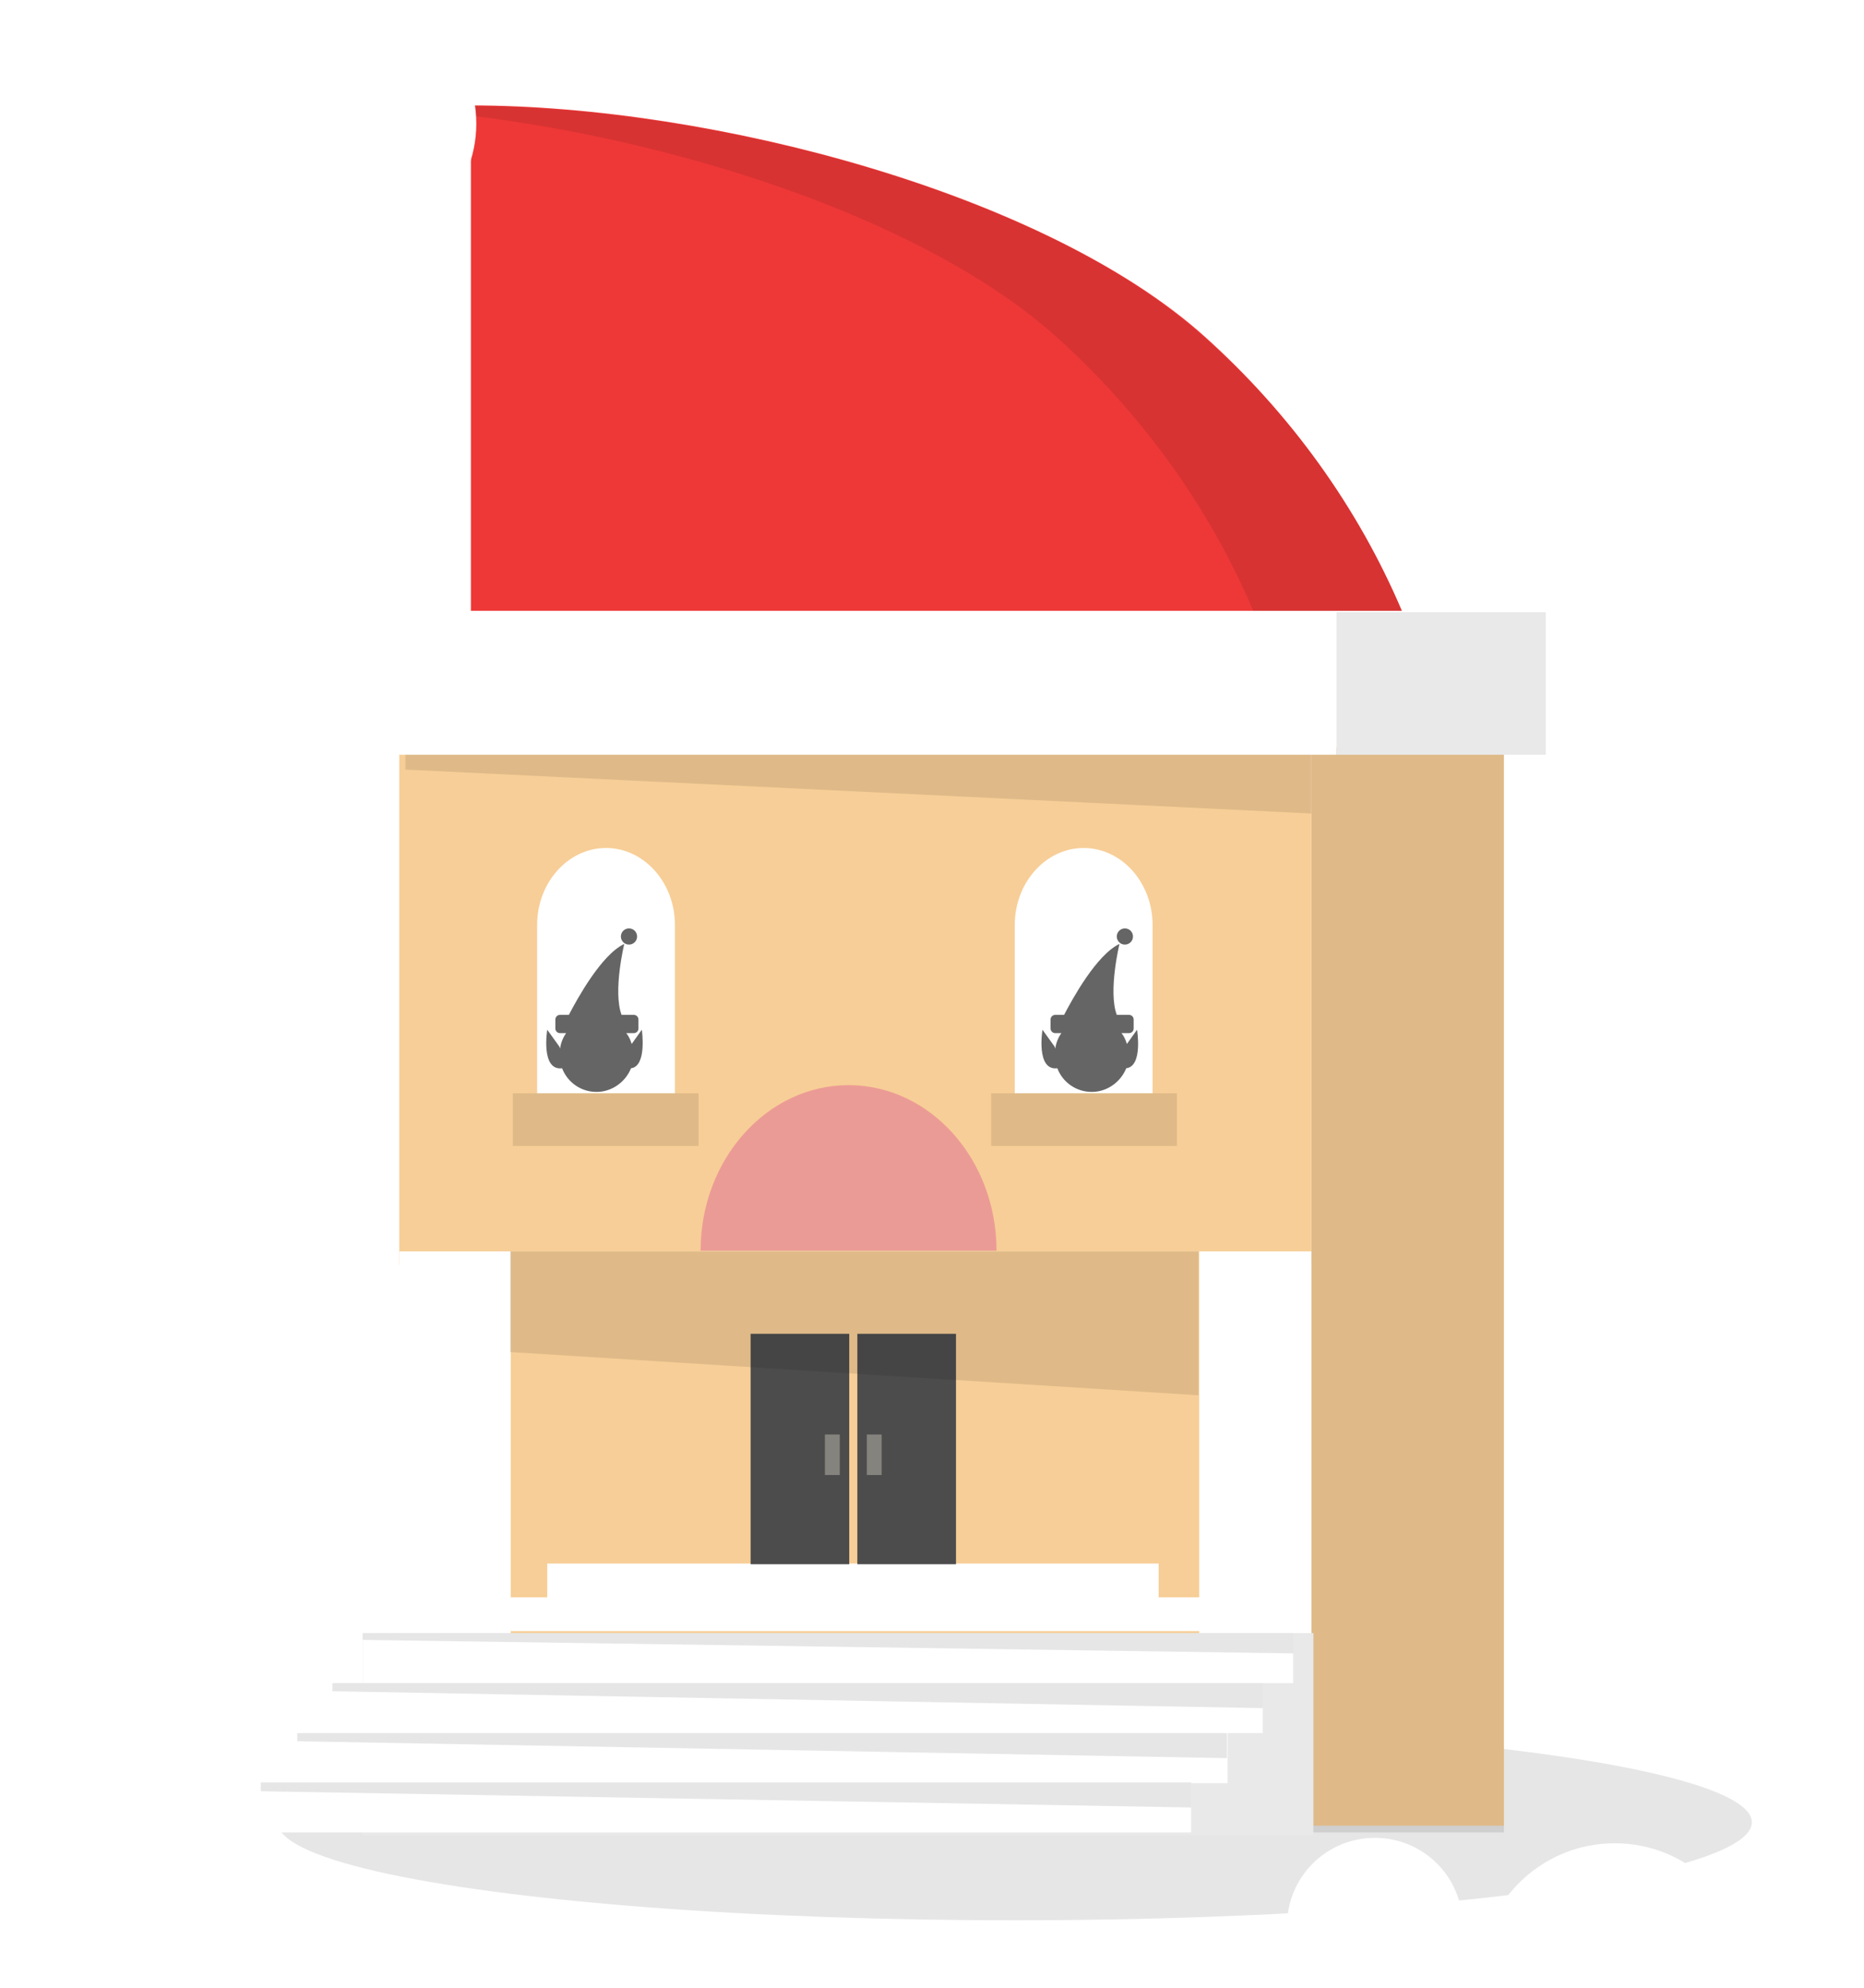 <svg id="slice" xmlns="http://www.w3.org/2000/svg" width="275.9" height="294.2" viewBox="0 0 275.9 294.2"><style>.st0{opacity:.11;fill:#231f20}.st1{fill:#94917f}.st2{fill:#baafa2}.st3{fill:#785768}.st4{fill:#aaa89a}.st5{opacity:.1}.st6{fill:#8ce1f9}.st7{fill:#ceccbf}.st8{fill:#8d667a}.st9{fill:#918c84}.st10{fill:#c2beb6}.st11{fill:#f0e1d1}.st12{fill:#b6b4a8}.st13{fill:#94938a}.st14{fill:#7d7c71}.st15{fill:#633b4f}.st16{fill:#85837d}.st17{fill:#8a7665}.st18{fill:#6a695c}.st19{fill:#b9b7a4}.st20{fill:#2f9f42}.st21{opacity:.13}.st22{opacity:.2;fill:#231f20}.st23{fill:#d53e2e}.st24{fill:#003673}.st25{fill:#f09a1a}.st26{fill:#fdbf0f}.st27{fill:#736357}.st28{fill:#d84637}.st29{fill:#00a9e9}.st30{fill:#ffde00}.st31{fill:#48b780}.st32{fill:#7c6959}.st33{fill:#d3ae6e}.st34{fill:#fff}.st35{fill:#ffe95a}.st36{fill:#ffc300}.st37{fill:#f27b20}.st38{fill:#ee3837}.st39{fill:#4c8bfb}.st40{fill:#b757c5}.st41{fill:#ffdf8a}.st42{fill:#333}.st43{fill:#6a57ab}.st44{fill:#5d377a}.st45{fill:#393939}.st46{fill:#fde08b}.st47{fill:#dc3126}.st48{fill:#fdd500}.st49{fill:#515c5d}.st50{fill:#7d8586}.st51{fill:#afd136}.st52{fill:url(#SVGID_1_)}.st53{fill:url(#SVGID_2_)}.st54{fill:#e8d184}.st55{fill:#ca7836}.st56{fill:#54d184}.st57{opacity:.48}.st58{opacity:.5;fill:#75cef4}.st59,.st60{opacity:.5;fill:#00bff0}.st60{fill:#e6f6fd}.st61{opacity:.48;fill:#75cef4}.st62{fill:url(#SVGID_3_)}.st63{fill:gray}.st64{fill:#8f4293}.st65{fill:#ffd400}.st66{fill:url(#SVGID_4_)}.st67{fill:#28ae4b}.st68{fill:#e64436}.st69{fill:url(#SVGID_5_)}.st70{fill:url(#XMLID_158_)}.st71{opacity:.17;fill:#fff}.st72{fill:url(#SVGID_6_)}.st73{fill:url(#SVGID_7_)}.st74{fill:#00b2ee}.st75{fill:#b89860}.st76{fill:#b0b0b0}.st77{fill:#864537}.st78{fill:#fbcf99}.st79{fill:#fbcd48}.st80{fill:#fd0}.st81{fill:#d2392c}.st82{fill:url(#SVGID_8_)}.st83{fill:url(#SVGID_9_)}.st84{fill:url(#SVGID_10_)}.st85{fill:url(#SVGID_11_)}.st86{fill:url(#XMLID_160_)}.st87{fill:#afd77d}.st88{opacity:.1;fill:#231f20}.st89{fill:#7cb342}.st90{fill:#f9ce1d}.st91{fill:#ffe36c}.st92{fill:#5e35b1}.st93{fill:#9575cd}.st94{fill:#29b6f6}.st95{fill:#4ad0ff}.st96{fill:#9dce2e}.st97{fill:#e53935}.st98{fill:#f94b4b}.st99{fill:#fb8c00}.st100{fill:#fc9f42}.st101{fill:#9dca3b}.st102{fill:#66a622}.st103{fill:#ffb300}.st104{fill:#f57c00}.st105{fill:#a1cacf}.st106{fill:#dff3f5}.st107{fill:#bad7db}.st108{fill:#c3dfe3}.st109{fill:#bcdee3}.st110{opacity:.5}.st111{opacity:.8}.st112{fill:url(#XMLID_161_)}.st113{fill:url(#SVGID_12_)}.st114{fill:#f6f3ec}.st115{fill:#d7d7d7}.st116{fill:#959d9e}.st117{fill:#b3b3b3}.st118{fill:#e0e0e0}.st119{fill:#4d4d4d}.st120{fill:#595959}.st121{fill:#ffeb5e}.st122{fill:#6d7576}.st123{fill:#c9e09d}.st124{fill:#8f8f8f}.st125{fill:#5c6566}.st126{fill:#a19e97}.st127{fill:#61c6ec}.st128{fill:#77bf82}.st129{fill:#f3ff73}.st130{fill:url(#XMLID_163_)}.st131{fill:url(#SVGID_13_)}.st132{fill:url(#SVGID_14_)}.st133{fill:url(#XMLID_165_)}.st134{fill:#555047}.st135{fill:#896339}.st136{fill:#736f68}.st137{fill:#949494}.st138{fill:#83dee8}.st139{fill:#85827d}.st140{opacity:.2}.st141{fill:#404040}.st142{fill:silver}.st143{fill:#eee}.st144{fill:#44c2c2}.st144,.st145,.st146,.st147{clip-path:url(#SVGID_16_)}.st145{fill:#a3d89f}.st146{fill:#c83a74}.st147{fill:#ffa376}.st148{opacity:.24}.st149{fill:none;stroke:#85827d;stroke-width:.9;stroke-miterlimit:10}.st150{opacity:.83}.st151{fill:#888480}.st152{fill:#7099ba}.st153{fill:#b0e1e8}.st154{opacity:.22;fill:#fff}.st155{fill:url(#XMLID_172_)}.st156{fill:url(#SVGID_17_)}.st157{fill:url(#SVGID_18_)}.st158{fill:url(#XMLID_174_)}.st159{fill:#9db9bd}.st160{fill:#d1e3e6}.st161{fill:#b6d6db}.st162{fill:#9ccfd9}.st163{fill:#b4d3d9}.st164{fill:#97babf}.st165{fill:#c1dff5}.st166{fill:#c5e7eb}.st167{fill:#8ab8d4}.st168{fill:#e6e6e6}.st169{fill:#716e69}.st170{fill:#71bdde}.st171{fill:#659bc7}.st172{fill:#70afd4}.st173{fill:none}.st174{fill:#97cee6}.st175,.st176{opacity:8e-2;fill:#0f0f0f}.st176{opacity:.1}.st177{fill:#385fe4}.st178{fill:#ccc}.st179{fill:#2986e4}.st180{opacity:.21}.st181{clip-path:url(#SVGID_20_)}.st182{filter:url(#Adobe_OpacityMaskFilter)}.st183{mask:url(#SVGID_21_);fill:#33659a}.st184{filter:url(#Adobe_OpacityMaskFilter_1_)}.st185{mask:url(#SVGID_22_);fill:#385fe4}.st186{filter:url(#Adobe_OpacityMaskFilter_2_)}.st187{opacity:.17;mask:url(#SVGID_23_)}.st188{clip-path:url(#SVGID_25_)}.st189{opacity:.77}.st190{fill:#e8c97b}.st191{fill:#2d56e2}.st192{opacity:.11}.st193{fill:#0bbf68}.st194{fill:#98bee4}.st195{fill:#3f5656}.st196{fill:#d7c17d}.st197{opacity:.2;fill:#fff}.st198{fill:url(#SVGID_26_)}.st199{fill:url(#XMLID_228_)}.st200{fill:url(#SVGID_27_)}.st201{fill:url(#XMLID_231_)}.st202{fill:#9c9c9c}.st203{fill:#808082}.st204{fill:#9ed5ec}.st205{fill:#cacaca}.st206{fill:#e3e3e3}.st207{fill:#979797}.st208{fill:#9e9e9e}.st209{opacity:.58;fill:#c7ffff}.st210{opacity:.25}.st211{fill:#a52e22}.st212{fill:#e63636}.st213{fill:url(#XMLID_261_)}.st214{fill:url(#XMLID_278_)}.st215{fill:#f3831f}.st216{fill:#1fa2f3}.st217{fill:#914295}.st218{fill:#faac18}.st219{opacity:.1;fill:#333}.st220{fill:#836948}.st221{fill:#df543f}.st222{fill:#00813f}.st223{fill:#b9c9d2}.st224{fill:#28b04b}.st225{fill:#fff100}.st226{fill:#969696}.st227{fill:#0158bb}.st228{fill:#1565c0}.st229{fill:#3dd1f9}.st230{fill:#f5a816}.st231{fill:#c62828}.st232{fill:#bdbdbd}.st233{fill:#a5a5a5}.st234{fill:#424242}.st235{fill:#e6e7e8}.st236{fill:#fff}.st236,.st237,.st238{clip-path:url(#SVGID_31_)}.st237{fill:#e91c24}.st238{fill:#1976d2}.st239{fill:#4d8acf}.st240{fill:none;stroke:#fff;stroke-width:.659;stroke-miterlimit:10}.st241{fill:#00adee}.st242{clip-path:url(#SVGID_33_);fill:#fff}.st243{fill:#dbdbdb}.st244{fill:#9ad3d3}.st245{fill:url(#SVGID_34_)}.st246{fill:url(#SVGID_35_)}.st247{fill:url(#SVGID_36_)}.st248{fill:url(#SVGID_37_)}.st249{fill:url(#SVGID_38_)}.st250{fill:url(#SVGID_39_)}.st251{fill:url(#SVGID_40_)}.st252{fill:url(#SVGID_41_)}.st253{fill:#f7ce97}.st254{fill:#4c4c4c}.st255{fill:#e9e9e9}.st256{fill:#eb9b95}.st257{fill:#656565}.st258{fill:#5e5a48}.st259{fill:url(#SVGID_42_)}.st260{fill:url(#SVGID_43_)}.st261{fill:#999}.st262{opacity:.36}.st263{fill:#00a64c}.st264{fill:#d4d4d4}.st264,.st265,.st266,.st267{fill-rule:evenodd;clip-rule:evenodd}.st265{fill:#fff}.st266{fill:#008141}.st267{fill:#00a64c}.st268{fill:#28b265}.st269{opacity:.4;fill:#ffe000}.st270{fill:#c8cbcc}.st271{fill:#b8b8b8}.st272{fill:#949496}.st273{fill:#c8ead4}.st274{fill:#7d8485}.st275{fill:#2364d5}.st276{fill:url(#XMLID_279_)}.st277{fill:url(#SVGID_44_)}.st278{fill:url(#SVGID_45_)}.st279{fill:url(#SVGID_46_)}.st280{fill:#8700ee}.st281{fill:#00b533}.st282{fill:#eeda00}.st283{fill:#f2206d}.st284{fill:#6299fb}.st285{opacity:.7;fill:url(#SVGID_47_)}.st286,.st287{opacity:.7;fill:url(#SVGID_48_)}.st287{fill:url(#SVGID_49_)}.st288{fill:#ee5e5d}.st289{fill:#e09d17}.st290{fill:#f0ede9}.st291{clip-path:url(#SVGID_51_)}.st292{fill:#eec85c}.st293{opacity:.32;fill:#9a0000}.st294{fill:#f0f0f0}.st295{fill:#81d4fa}.st296{opacity:.49;fill:#c9edfc}.st297{fill:#d8746a}.st298{fill:#fcbe8d}.st299{fill:#00a9e7}.st300{fill:#6a7173}.st301{opacity:.6}.st302{fill:url(#SVGID_52_)}.st303{fill:url(#SVGID_53_)}.st304{fill:url(#XMLID_280_)}.st305{fill:url(#SVGID_54_)}.st306{fill:url(#SVGID_55_)}.st307{fill:url(#SVGID_56_)}.st308{fill:url(#SVGID_57_)}.st309{fill:#67635d}.st310{fill:#999690}.st311{fill:#e6da91}.st312{opacity:.55;fill:#bbaf3e}.st313{fill:#a8a69b}.st314{clip-path:url(#SVGID_59_)}.st315{fill:url(#SVGID_60_)}.st316{fill:url(#SVGID_61_)}.st317{opacity:.1;clip-path:url(#SVGID_59_)}.st318{clip-path:url(#SVGID_63_)}.st319{fill:#e3e3e2}.st320{fill:#cf4140}.st321{fill:url(#SVGID_64_)}.st322{fill:url(#SVGID_65_)}.st323{fill:url(#SVGID_66_)}.st324{fill:url(#SVGID_67_)}.st325{fill:#666}.st326{fill:#c1161c}.st327{fill:#b47945}.st328{fill:#d9dadb}.st329{fill:#36af49}.st330{fill:#2a943e}.st331{fill:#9ea0a2}.st332{fill:#bebfc1}.st333{fill:#f5961d}.st334{fill:#ffef00}.st335{fill:#6d6d6d}.st336{fill:url(#SVGID_68_)}.st337{fill:url(#XMLID_281_)}.st338{fill:#795d00}.st339,.st340{clip-path:url(#SVGID_70_)}.st339{fill:#bb8024}.st340{opacity:.1}.st341{fill:#955d00}.st342{fill:#f38836}.st343{fill:url(#XMLID_295_)}.st344{fill:url(#SVGID_71_)}.st345{fill:url(#SVGID_72_)}.st346{fill:url(#XMLID_296_)}.st347{opacity:.99}.st348{fill:#e8af38}.st349{fill:#98ab00}.st350{fill:#e75c52}.st351{fill:#a9897d}.st352{fill:#cb9d7b}.st353{fill:#996b63}.st354{fill:#35b8e8}.st355,.st356{opacity:.12;fill:url(#SVGID_73_)}.st356{fill:url(#SVGID_74_)}.st357{opacity:.28;fill:url(#SVGID_77_)}.st358{clip-path:url(#SVGID_81_)}.st359{fill:#fff59c}.st360{fill:#ebdbce}.st361{fill:#b07a53}.st362{fill:#1185ba}.st363{fill:#1f57a1}.st363,.st364{opacity:.32}.st365{fill:#c28d65}.st366{fill:#eb776f}.st367{fill:#afdb39}.st368{fill:#ebdb57}.st369{opacity:.16}.st370{fill:#cba483}.st371{fill:url(#XMLID_297_)}.st372{fill:url(#SVGID_82_)}.st373{fill:url(#SVGID_83_)}.st374{fill:#bee6eb}.st375{fill:#f9df00}.st376{fill:#d84733}.st377{fill:#fce000}.st378{fill:#575757}.st379{fill:#b3b2b3}.st380{fill:#e5e5e4}.st381{fill:#d5302b}.st382{fill:url(#SVGID_84_)}.st383{fill:url(#SVGID_85_)}.st384{fill:#ec4180}.st385{fill:#fbcb54}.st386{fill:#7296f0}.st387{fill:#fc793d}.st388{opacity:.14}.st389{fill:#404144}.st390{fill:#606163}.st391{opacity:.3}.st392,.st393{fill:#d7b256}.st393{opacity:.38}.st394{fill:#3d3d39}.st395{fill:#393b36}.st396,.st397{opacity:.6;fill:#3bff65}.st397{fill:#fc793d}.st398{clip-path:url(#SVGID_87_)}.st399{opacity:.29}.st400{fill:#9a51a8}.st401{fill:#fef6e0}.st402{fill:#a06ea9}.st403{fill:#353535}.st404{clip-path:url(#SVGID_89_)}.st405,.st406{opacity:.23;fill:#fff}.st406{opacity:.13}.st407{opacity:5e-2}.st408{opacity:.45}.st409{opacity:.2}.st409,.st410{fill:#fff170}.st411,.st412{opacity:.21;fill:#fff}.st412{opacity:.1}.st413,.st414{opacity:.27;fill:url(#SVGID_90_)}.st414{fill:url(#SVGID_91_)}.st415{fill:url(#SVGID_92_)}.st416{fill:url(#SVGID_93_)}.st417{fill:#2850a8}.st418{fill:#286ee4}.st419{fill:#0053df}.st420{fill:#007dd0}.st421{fill:#2891e4}.st422{opacity:.72}.st423,.st424{opacity:.28;fill:url(#SVGID_94_)}.st424{fill:url(#SVGID_95_)}.st425{fill:#2d6b7f}.st426,.st427{fill:#ff7c40}.st427{opacity:.21}.st428,.st429{opacity:.28;fill:url(#SVGID_96_)}.st429{fill:url(#SVGID_97_)}.st430,.st431{opacity:.28;fill:url(#SVGID_98_)}.st431{fill:url(#SVGID_99_)}.st432,.st433{fill:#ffee0a}.st433{opacity:.21}.st434,.st435{opacity:.28;fill:url(#SVGID_100_)}.st435{fill:url(#SVGID_101_)}.st436,.st437{fill:#fd45ff}.st437{opacity:.21}.st438,.st439{opacity:.28;fill:url(#SVGID_102_)}.st439{fill:url(#SVGID_103_)}.st440,.st441{fill:#52ff52}.st441{opacity:.21}.st442,.st443{opacity:.28;fill:url(#SVGID_104_)}.st443{fill:url(#SVGID_105_)}.st444,.st445{opacity:.28;fill:url(#SVGID_106_)}.st445{fill:url(#SVGID_107_)}.st446,.st447{fill:#59fff3}.st447{opacity:.21}.st448,.st449{opacity:.28;fill:url(#SVGID_108_)}.st449{fill:url(#SVGID_109_)}.st450,.st451{opacity:.28;fill:url(#SVGID_110_)}.st451{fill:url(#SVGID_111_)}.st452,.st453{opacity:.28;fill:url(#SVGID_112_)}.st453{fill:url(#SVGID_113_)}.st454,.st455{opacity:.28;fill:url(#SVGID_114_)}.st455{fill:url(#SVGID_115_)}.st456,.st457{opacity:.28;fill:url(#SVGID_116_)}.st457{fill:url(#SVGID_117_)}.st458,.st459{opacity:.28;fill:url(#SVGID_118_)}.st459{fill:url(#SVGID_119_)}.st460,.st461{opacity:.28;fill:url(#SVGID_120_)}.st461{fill:url(#SVGID_121_)}.st462,.st463{opacity:.28;fill:url(#SVGID_122_)}.st463{fill:url(#SVGID_123_)}.st464,.st465{opacity:.28;fill:url(#SVGID_124_)}.st465{fill:url(#SVGID_125_)}.st466,.st467{opacity:.28;fill:url(#SVGID_126_)}.st467{fill:url(#SVGID_127_)}.st468,.st469{opacity:.28;fill:url(#SVGID_128_)}.st469{fill:url(#SVGID_129_)}.st470,.st471{opacity:.28;fill:url(#SVGID_130_)}.st471{fill:url(#SVGID_131_)}.st472,.st473{opacity:.28;fill:url(#SVGID_132_)}.st473{fill:url(#SVGID_133_)}.st474,.st475{opacity:.28;fill:url(#SVGID_134_)}.st475{fill:url(#SVGID_135_)}.st476,.st477{opacity:.28;fill:url(#SVGID_136_)}.st477{fill:url(#SVGID_137_)}.st478,.st479{opacity:.28;fill:url(#SVGID_138_)}.st479{fill:url(#SVGID_139_)}.st480,.st481{opacity:.28;fill:url(#SVGID_140_)}.st481{fill:url(#SVGID_141_)}.st482,.st483{opacity:.28;fill:url(#SVGID_142_)}.st483{fill:url(#SVGID_143_)}.st484,.st485{opacity:.28;fill:url(#SVGID_144_)}.st485{fill:url(#SVGID_145_)}.st486,.st487{opacity:.28;fill:url(#SVGID_146_)}.st487{fill:url(#SVGID_147_)}.st488,.st489{opacity:.28;fill:url(#SVGID_148_)}.st489{fill:url(#SVGID_149_)}.st490,.st491{opacity:.28;fill:url(#SVGID_150_)}.st491{fill:url(#SVGID_151_)}.st492,.st493{opacity:.28;fill:url(#SVGID_152_)}.st493{fill:url(#SVGID_153_)}.st494,.st495{opacity:.28;fill:url(#SVGID_154_)}.st495{fill:url(#SVGID_155_)}.st496,.st497{opacity:.28;fill:url(#SVGID_156_)}.st497{fill:url(#SVGID_157_)}.st498,.st499{opacity:.28;fill:url(#SVGID_158_)}.st499{fill:url(#SVGID_159_)}.st500,.st501{opacity:.28;fill:url(#SVGID_160_)}.st501{fill:url(#SVGID_161_)}.st502,.st503{opacity:.28;fill:url(#SVGID_162_)}.st503{fill:url(#SVGID_163_)}.st504,.st505{opacity:.28;fill:url(#SVGID_164_)}.st505{fill:url(#SVGID_165_)}.st506,.st507{opacity:.28;fill:url(#SVGID_166_)}.st507{fill:url(#SVGID_167_)}.st508,.st509{opacity:.28;fill:url(#SVGID_168_)}.st509{fill:url(#SVGID_169_)}.st510,.st511{opacity:.28;fill:url(#SVGID_170_)}.st511{fill:url(#SVGID_171_)}.st512,.st513{opacity:.28;fill:url(#SVGID_172_)}.st513{fill:url(#SVGID_173_)}.st514{fill:#898f90}.st515{opacity:.25;fill:#fff}.st516{fill:#00b8f0}.st517{fill:#00a7f0}.st518{opacity:.91;fill:url(#SVGID_174_)}.st519{opacity:.12;fill:#ffee0a}.st520{opacity:.62}.st521{fill:url(#SVGID_175_)}.st522{fill:url(#SVGID_176_)}.st523{fill:url(#SVGID_177_)}.st524{fill:url(#SVGID_178_)}.st525{fill:#7d857e}.st526{fill:#89908a}.st527{opacity:.91;fill:url(#SVGID_179_)}.st528{opacity:.12}.st528,.st529{fill:#78ff5e}.st530{fill:url(#SVGID_180_)}.st531{fill:url(#SVGID_181_)}.st532{fill:url(#SVGID_182_)}.st533{fill:url(#SVGID_183_)}.st534{fill:#85847d}.st535{fill:#908f89}.st536{opacity:.91;fill:url(#SVGID_184_)}.st537{opacity:.12;fill:#ff5e91}.st538{fill:#ff8373}.st539{fill:url(#SVGID_185_)}.st540{fill:url(#SVGID_186_)}.st541{fill:url(#SVGID_187_)}.st542{fill:url(#SVGID_188_)}.st543{fill:#5d6667}.st544{fill:url(#XMLID_298_)}.st545{fill:url(#XMLID_299_)}.st546{fill:url(#SVGID_189_)}.st547{fill:#b13837}.st548{fill:#3b627a}.st549{fill:url(#SVGID_190_)}.st550{fill:url(#XMLID_312_)}.st551{fill:url(#SVGID_191_)}.st552{fill:#754517}.st553{fill:#845930}.st554{fill:#a35f25}.st555{fill:#aa6c37}.st556{fill:#b07644}.st557{fill:#efdbc1}.st558{fill:#ffc805}.st559{fill:#231f20}.st560{fill:#00a351}.st561{fill:#084}.st562{fill:#ef6522}.st563{fill:#7a4b1f}.st564{fill:#32cbe6}.st565{fill:url(#SVGID_192_)}.st566{opacity:.1;fill:#005fd0}.st567{fill:#c48e4f}.st568{fill:#f8aeae}.st569{fill:#e6e5e1}.st570{fill:#7b9eb8}.st571{fill:#a5b3ad}.st572{fill:#c7c7c7}.st573{fill:url(#XMLID_315_)}.st574{fill:url(#SVGID_193_)}.st575{fill:url(#SVGID_194_)}.st576{fill:#388e3c}.st577{fill:#2e7d32}.st578{fill:#ffe18c}.st579{opacity:.25;fill:#29b6f6}.st580{fill:#414042}.st581{fill:#2f4c52}.st582{fill:#455d82}.st583{fill:#795548}.st584{fill:#d3d4d6}.st585{fill:#bcbec0}.st586{clip-path:url(#SVGID_196_)}.st587{fill:url(#SVGID_197_)}.st588{fill:url(#SVGID_198_)}.st589{clip-path:url(#SVGID_200_)}.st590{opacity:.5;fill:#f9ce1d}.st591{opacity:.28}.st592{fill:#d7d8d9}.st593{fill:#ebeced}.st594{fill:#ffd600}.st595{fill:#039be5}.st596{fill:url(#XMLID_316_)}.st597{fill:url(#SVGID_201_)}.st598{fill:#34d4f0}.st599{fill:#74e4f6}.st599,.st600{opacity:.51}.st601{fill:#74e4f6}.st602{fill:url(#XMLID_329_)}.st603{fill:#434fbf}.st604{opacity:.51}.st604,.st605{fill:#7182f0}.st606{opacity:.38}.st607{opacity:.39;fill:#ffff5c}.st608{opacity:.58;fill:#fff}.st609,.st610{opacity:.19;fill:#73c1de}.st610{fill:#7335de}.st611{fill:#f5f2e2}.st612{fill:#a3a2a1}.st613{fill:#5a99d1}.st614{fill:#b8a485}.st615{fill:#eee5d5}.st616{fill:#ffc}.st617{fill:#ffd200}.st618{fill:#f26e21}.st619{fill:#f5871f}.st620{fill:#cfcfcf}.st621{fill:#019049}.st622{fill:#07a860}.st623{fill:#ab00ee}.st624{fill:#93d8f7}.st625{fill:#725d4c}.st626{fill:#028f1f}.st627{fill:#0da760}.st628{fill:#f4c138}.st629{fill:#f9646d}.st630{fill:url(#SVGID_202_)}.st631{clip-path:url(#SVGID_204_)}.st632{fill:#8de0f2}.st633{fill:url(#SVGID_205_)}.st634{fill:url(#XMLID_330_)}.st635,.st636{stroke:#d7d7d7;stroke-width:5.6;fill:none;stroke-miterlimit:10}.st636{stroke:#ffc;stroke-width:.7;stroke-dasharray:2.1,4.2}.st637{fill:#4cb5cf}.st638{fill:#638aaa}.st639{fill:url(#XMLID_331_)}.st640{fill:url(#XMLID_332_)}.st641{fill:url(#SVGID_206_)}.st642{fill:url(#XMLID_337_)}.st643{clip-path:url(#SVGID_208_)}.st644{fill:url(#SVGID_209_)}.st645{opacity:.51;clip-path:url(#SVGID_208_)}.st646{fill:url(#SVGID_210_)}.st647{fill:url(#SVGID_211_)}.st648{fill:url(#SVGID_212_)}.st649{fill:url(#XMLID_363_)}.st650{fill:url(#SVGID_213_)}.st651{fill:url(#XMLID_364_)}.st652{fill:#e0f3f5}.st653{opacity:.64;fill:#7ec1c4}.st654{fill:#c4dfe3}.st655,.st656{fill:#7ec1c4}.st656{opacity:.53}.st657,.st658{opacity:.82;fill:#7ec1c4}.st658{opacity:.3}.st659{fill:#79a6ad}.st660{fill:#c5161d}.st661{fill:#e91c24}.st662{fill:#00a551}.st663{fill:#2c7c2f}.st664{fill:#aec7dc}.st665{fill:none;stroke:#97babf;stroke-width:1.979;stroke-miterlimit:10}.st666{fill:#9dcb3b}.st667{fill:#d9ebed}.st668{fill:#008c45}.st669{fill:#ae5f2d}.st670{fill:#7a347e}.st671{fill:#754c28}.st672{fill:#0085b7}.st673{fill:#d89614}.st674{fill:#ecdec9}.st675{fill:#9c8954}.st676{opacity:8e-2}.st677{fill:#4e4e6b}.st678{fill:#859537}.st679{fill:#8a773f}.st680{fill:#cc29b9}.st681{fill:#6d42e3}.st682{fill:#16c447}.st683{fill:#c26d11}.st684{fill:url(#XMLID_404_)}.st685{clip-path:url(#SVGID_215_)}.st686{fill:#0081a8}.st687{clip-path:url(#SVGID_215_);fill:#c7b31e}.st688{fill:#b5b5b5}.st689{fill:#e8e8e8}.st690{fill:#0791aa}.st691{fill:#c7b31e}.st692{fill:#9d9d9d}.st693{fill:#f7f01f}.st694{fill:#7dc6d3}.st695{fill:#4db0c2}.st696{fill:#00be69}.st697{fill:#f57f17}.st698{fill:#e77969}.st699{fill:#f7e2a5}.st700{fill:#f4d784}.st701{fill:#54c391}.st702{fill:#008e5c}.st703{fill:#076e2f}.st704{fill:#fff}.st704,.st705,.st706{clip-path:url(#SVGID_215_)}.st705{fill:#f5f129}.st706{opacity:.1}.st707{fill:url(#SVGID_216_)}.st708{fill:#9dcfd8}.st709{fill:#b1e1e7}.st710{fill:#73bcdd}.st711{fill:#7ba8cd}.st712{fill:#7299ba}.st713{fill:#5b93c1}.st714{fill:#d2e3e6}.st715{fill:#48494d}.st716{fill:#16bdcc}.st717{fill:#d63e3e}.st718{fill:url(#SVGID_217_)}.st719{fill:url(#SVGID_218_)}.st720{fill:url(#SVGID_219_)}.st721{fill:#dcdfd8}.st722{opacity:.7}.st723{fill:#ef5350}.st724{fill:#70cc47}.st725{fill:#8bd463}.st726{fill:url(#SVGID_220_)}.st727{fill:#e24c41}.st728{fill:#eb6760}.st729{fill:#2db9eb}.st730{fill:#ffdf00}.st731{fill:#373b40}.st732{fill:#fffbdb}.st733{fill:#d7e1e3}.st734{opacity:.2;fill:#373b40}.st735{fill:#c6e9fa}.st736{fill:#20242a}.st737{fill:#332e2e}.st738{fill:#fdbe0c}.st739{fill:#f7fffa}.st740{fill:#9e978a}.st741{fill:#b4afa5}.st742{fill:#e68ecd}.st743{fill:#98d4bc}.st744{fill:#88a2d6}.st745{fill:#e36868}.st746{fill:#f8ae37}.st747{fill:#b99960}.st748{fill:#d4af6e}.st749{opacity:.12}.st750{fill:#f0b21c}.st751{fill:#b46d3d}.st752{fill:#caa56e}.st753{fill:#a8844f}.st754{fill:#59595c}.st755{fill:#b56d3d}.st756{opacity:.19;fill:#fcd09a}.st757{fill:#85e1e7}.st758{fill:#e7f3f2}.st759{opacity:.19}.st760{opacity:.6;fill:url(#SVGID_221_)}.st761{fill:#48aacf}.st762{opacity:.6;fill:#3e31ff}.st763,.st764{opacity:.6;fill:#1b4df9}.st764{fill:#85e1e7}.st765{fill:#62accd}.st766{fill:#81ffff}.st767,.st768{opacity:.6;fill:#fff}.st768{fill:#73bcdd}.st769{fill:#2e93c1}.st770,.st771{opacity:.6;fill:#1e9ae3}.st771{fill:#48aacf}.st772{opacity:.15;fill:#81ffff}.st773{opacity:.6;fill:#2e93c1}.st774,.st775{opacity:.67;fill:#62accd}.st775{fill:#9dcfd8}.st776{opacity:.28;fill:#81ffff}.st777{fill:#8aafb5}.st778{opacity:.99;fill:#91f3fa}.st779{fill:#1fc2f5}.st780,.st781{opacity:.99;fill:#62accd}.st781{fill:#a9dee8}.st782{opacity:.36;fill:url(#SVGID_222_)}.st783{fill:url(#SVGID_223_)}.st784{opacity:.6;fill:#62accd}.st785{fill:url(#SVGID_224_)}.st786{fill:url(#SVGID_225_)}.st787{fill:url(#SVGID_226_)}.st788{fill:#caf5f6}.st789{fill:#00c1f2}.st790{fill:#ff931e}.st791{fill:#d94636}.st792{fill:#d43e2e}.st793{fill:#fdce48}.st794{fill:#464647}.st795{fill:#d33e2f}.st796{fill:#ff8a33}.st797{fill:#746458}.st798{fill:#57aba9}.st799{fill:#6cccc9}.st800{fill:#a7c1c5}.st801{fill:#b6e2f8}.st802{fill:#61aac9}.st803{fill:#e1f3fc}.st804{fill:#fff58b}.st805{fill:#b59a48}.st806{fill:#eed257}.st807{fill:#d9d286}.st808{fill:#ff916d}.st809{fill:#ffe327}.st810{fill:#64e8be}.st811,.st812{opacity:.2;fill:#333}.st812{opacity:.22}.st813{fill:url(#XMLID_406_)}.st814{fill:url(#XMLID_407_)}.st815{fill:url(#XMLID_408_)}.st816{fill:url(#SVGID_227_)}.st817{fill:url(#XMLID_422_)}.st818{fill:url(#XMLID_423_)}.st819{fill:url(#SVGID_228_)}.st820{fill:url(#SVGID_229_)}.st821{opacity:.55;fill:#d8fbff}.st822{opacity:.5;fill:url(#SVGID_230_)}.st823{fill:#29b65e}.st824{fill:#009047}.st825{fill:#91651c}.st826{fill:#bd822b}.st827{fill:#d5b06e}.st828{fill:#007dc5}.st829{fill:#a66d40}.st830{fill:#ff8c33}.st831{fill:#a67108}.st832{fill:#f1b31c}.st833{fill:#b88a13}.st834{fill:#b93a2c}.st835{fill:#c36e2c}.st836{fill:#a8362a}.st837{fill:#34875d}.st838{fill:#602c63}.st839{fill:#0086b7}.st840{fill:#cdb300}.st841{fill:#26a89b}.st842{fill:#da4637}.st843{fill:#48b980}.st844{fill:#f58b37}.st845{fill:#00abe9}.st846{fill:#4859b9}.st847{fill:#e86e1c}.st848{fill:#c8541f}.st849{fill:#b9191e}.st850{opacity:.19;fill:#212121}.st851{opacity:.3;fill:#28b04b}.st852{fill:#f9858e}.st853{fill:#5f14a6}.st854{fill:#8c28de}.st855{fill:#a2a5a3}.st856{fill:#ab3125}.st857{clip-path:url(#SVGID_232_)}.st858{fill:#00914a}.st859{opacity:.39;fill:#791f11}.st860{fill:#b6e5cd}.st861{fill:#e9d386}.st862{fill:#413d3d}.st863{fill:#666262}.st864{fill:#85d4ac}.st865{opacity:.1;fill:#b6e5cd}.st866{fill:#f5951f}.st867{fill:#00369c}.st868{fill:#2759d9}.st869{fill:#2297cc}.st870{fill:#764c2e}.st871{fill:#d4af19}.st872{fill:#62a807}.st873{fill:#008e1f}.st874{opacity:.37;fill:#fff}.st875{fill:#bbe5fa}.st876{fill:#7a5951}.st877,.st878{fill:#212121}.st878{clip-path:url(#XMLID_424_)}.st879{fill:#cc372c}.st880{fill:#ebad11}.st881{fill:#e33483}.st882{fill:#3788de}</style><g id="New_Symbol_94"><path class="st34" d="M60.1 262.8c-2.2 0-5.5 1-7.3 2.2-1.8 1.2-1.6 2.2.7 2.2h7.1c-1.9.6-3.7 1.5-5 2.4-2.2 1.5-2.3 2.8-.7 3.3H32.5c-15.4 0-24.7 2.4-29.3 5.5-4.6 3-4.2 5.5 1 5.5H52c-2.5 1-4.1 3-3.8 5.4.3 2.8 3.5 5 7.1 5h111.9c3.5 0 6.6-1.9 7.1-4.6.2-1.2-.1-2.4-.8-3.4h39.8c1.5 0 2.3-1.4 1.2-2.3h7.3c1.7 0 3.1-1.1 3.1-2.4s-1.4-2.4-3.1-2.4h-13.5c-2.4-1.9-.7-5.1 2.7-5.1h15c.9 0 1.7-.3 2.3-.7h44c5.2 0 4.9-3.7-1.3-5.3h-8c-4.4-2.9-12.1-5.3-17.3-5.3H60.1z"/><ellipse class="st5" cx="150.2" cy="269.7" rx="109.1" ry="14.5"/><path class="st253" d="M194.1 110.6h28.5v159.6h-28.5z"/><path class="st5" d="M194.1 110.6h28.5v160.6h-28.5z"/><path class="st253" d="M59.1 110.6h135v76.6h-135z"/><path class="st34" d="M79.5 161.8v-24.9c0-6.3 4.6-11.4 10.2-11.4s10.2 5.1 10.2 11.4v24.9H79.5z"/><path class="st5" d="M75.9 161.8h27.5v7.8H75.9z"/><path class="st34" d="M150.2 161.8v-24.9c0-6.3 4.6-11.4 10.2-11.4s10.2 5.1 10.2 11.4v24.9h-20.4z"/><path class="st5" d="M146.7 161.8h27.5v7.8h-27.5z"/><path class="st34" d="M59.1 185.2h135v56.5h-135z"/><path class="st253" d="M75.6 185.2h101.9v56.5H75.6z"/><path class="st34" d="M74.5 236.4h103.6v5H74.5zm6.5-5h90.5v5H81z"/><path class="st254" d="M126.9 197.4h14.6v34.1h-14.6zm-15.8 0h14.6v34.1h-14.6z"/><path class="st16" d="M122.1 212.3h2.2v6h-2.2zm6.2 0h2.2v6h-2.2z"/><path class="st34" d="M119.8 260.7c0-2.9 2.1-5.2 4.7-5.2s44.6 2.3 44.6 5.2h-49.3z"/><path class="st34" d="M169.1 261.2h-49.3c-.3 0-.5-.2-.5-.5 0-3.2 2.3-5.7 5.2-5.7 1.4 0 12.9.6 23.3 1.5 21.8 1.9 21.8 3.4 21.8 4.2 0 .3-.2.5-.5.5zm-48.8-1h47c-2-.6-7.1-1.6-20.4-2.7-10.9-.9-21.3-1.5-22.5-1.5-2.1 0-3.8 1.8-4.1 4.2z"/><path class="st34" d="M114.3 260.7c0-2 1.5-3.7 3.3-3.7 1.8 0 3.3 1.6 3.3 3.7h-6.6z"/><path class="st34" d="M120.8 261.2h-6.5c-.3 0-.5-.2-.5-.5 0-2.3 1.7-4.2 3.8-4.2 2.1 0 3.8 1.9 3.8 4.2 0 .3-.3.5-.6.5zm-6-1h5.4c-.2-1.5-1.4-2.6-2.7-2.6-1.3 0-2.4 1.1-2.7 2.6z"/><path class="st255" d="M53.7 241.7h140.7v29.9H53.7z"/><path class="st34" d="M53.7 241.7h137.7v7.4H53.7zm-4.5 7.4h137.7v7.4H49.2zm-5.2 7.4h137.7v7.4H44z"/><path class="st34" d="M38.6 263.8h137.7v7.4H38.6z"/><path class="st5" d="M49.2 249.1h137.7v3.7l-137.7-2.5zm4.5-7.4h137.7v3l-137.7-2zM44 256.5h137.6v3.7L44 257.7zm-5.4 7.3h137.7v3.7l-137.7-2.4zm36.9-78.6h101.9v21.3l-101.9-6.4zM60 110.7h134.1v9.7L60 113.9z"/><path class="st255" d="M197.8 90.6h31v21.1h-31z"/><path class="st34" d="M55.8 90.6h142v21.1h-142z"/><path class="st38" d="M207.5 90.4C201 75.1 191 61.2 178.3 49.8c-23.5-21.1-72.8-34.2-108.6-34.2v74.8h137.8z"/><path d="M207.5 90.4h-22C179 75.1 169 61.2 156.3 49.8c-19-17-54.7-28.8-86.7-32.7v-1.4c35.8 0 85.2 13 108.6 34.2C191 61.2 201 75.1 207.5 90.4z" class="st5"/><path class="st34" d="M70.5 18.3c0 10.1-8.2 18.2-18.2 18.2-10.1 0-18.2-8.2-18.2-18.2C34.1 8.2 42.2 0 52.3 0s18.2 8.2 18.2 18.3z"/><path class="st256" d="M103.7 185.1c0-13.5 9.8-24.5 21.9-24.5 12.1 0 21.9 11 21.9 24.5"/><circle class="st257" cx="93.1" cy="138.6" r="1.2"/><path class="st257" d="M95 152.4l-1.5 2.1c-.2-.6-.4-1.1-.8-1.6h1.1c.4 0 .7-.3.7-.7v-1.3c0-.4-.3-.7-.7-.7H92c-1.3-3.5.4-10.5.4-10.5-3.4 1.6-7 8.2-8.2 10.5h-1.3c-.4 0-.7.3-.7.7v1.3c0 .4.3.7.7.7h.9c-.5.7-.8 1.5-.9 2.3l-.1-.3-1.8-2.5s-1 6.1 2.2 5.7c.8 2.1 2.8 3.5 5.1 3.5s4.3-1.5 5.1-3.5c2.4-.3 1.6-5.7 1.6-5.7z"/><circle class="st257" cx="166.5" cy="138.6" r="1.2"/><path class="st257" d="M168.3 152.4l-1.5 2.1c-.2-.6-.4-1.1-.8-1.6h1.1c.4 0 .7-.3.7-.7v-1.3c0-.4-.3-.7-.7-.7h-1.8c-1.3-3.5.4-10.5.4-10.5-3.4 1.6-7 8.2-8.2 10.5h-1.3c-.4 0-.7.3-.7.7v1.3c0 .4.3.7.7.7h.9c-.5.7-.8 1.5-.9 2.3l-.1-.3-1.8-2.5s-1 6.1 2.2 5.7c.8 2.1 2.8 3.5 5.1 3.5s4.3-1.5 5.1-3.5c2.5-.3 1.6-5.7 1.6-5.7z"/><path class="st34" d="M219 292.8c0-11.1 9-20 20-20 11.1 0 20 9 20 20h-40zm-28.5-7.8c0-7.2 5.8-13 13-13s13 5.8 13 13h-26z"/></g></svg>